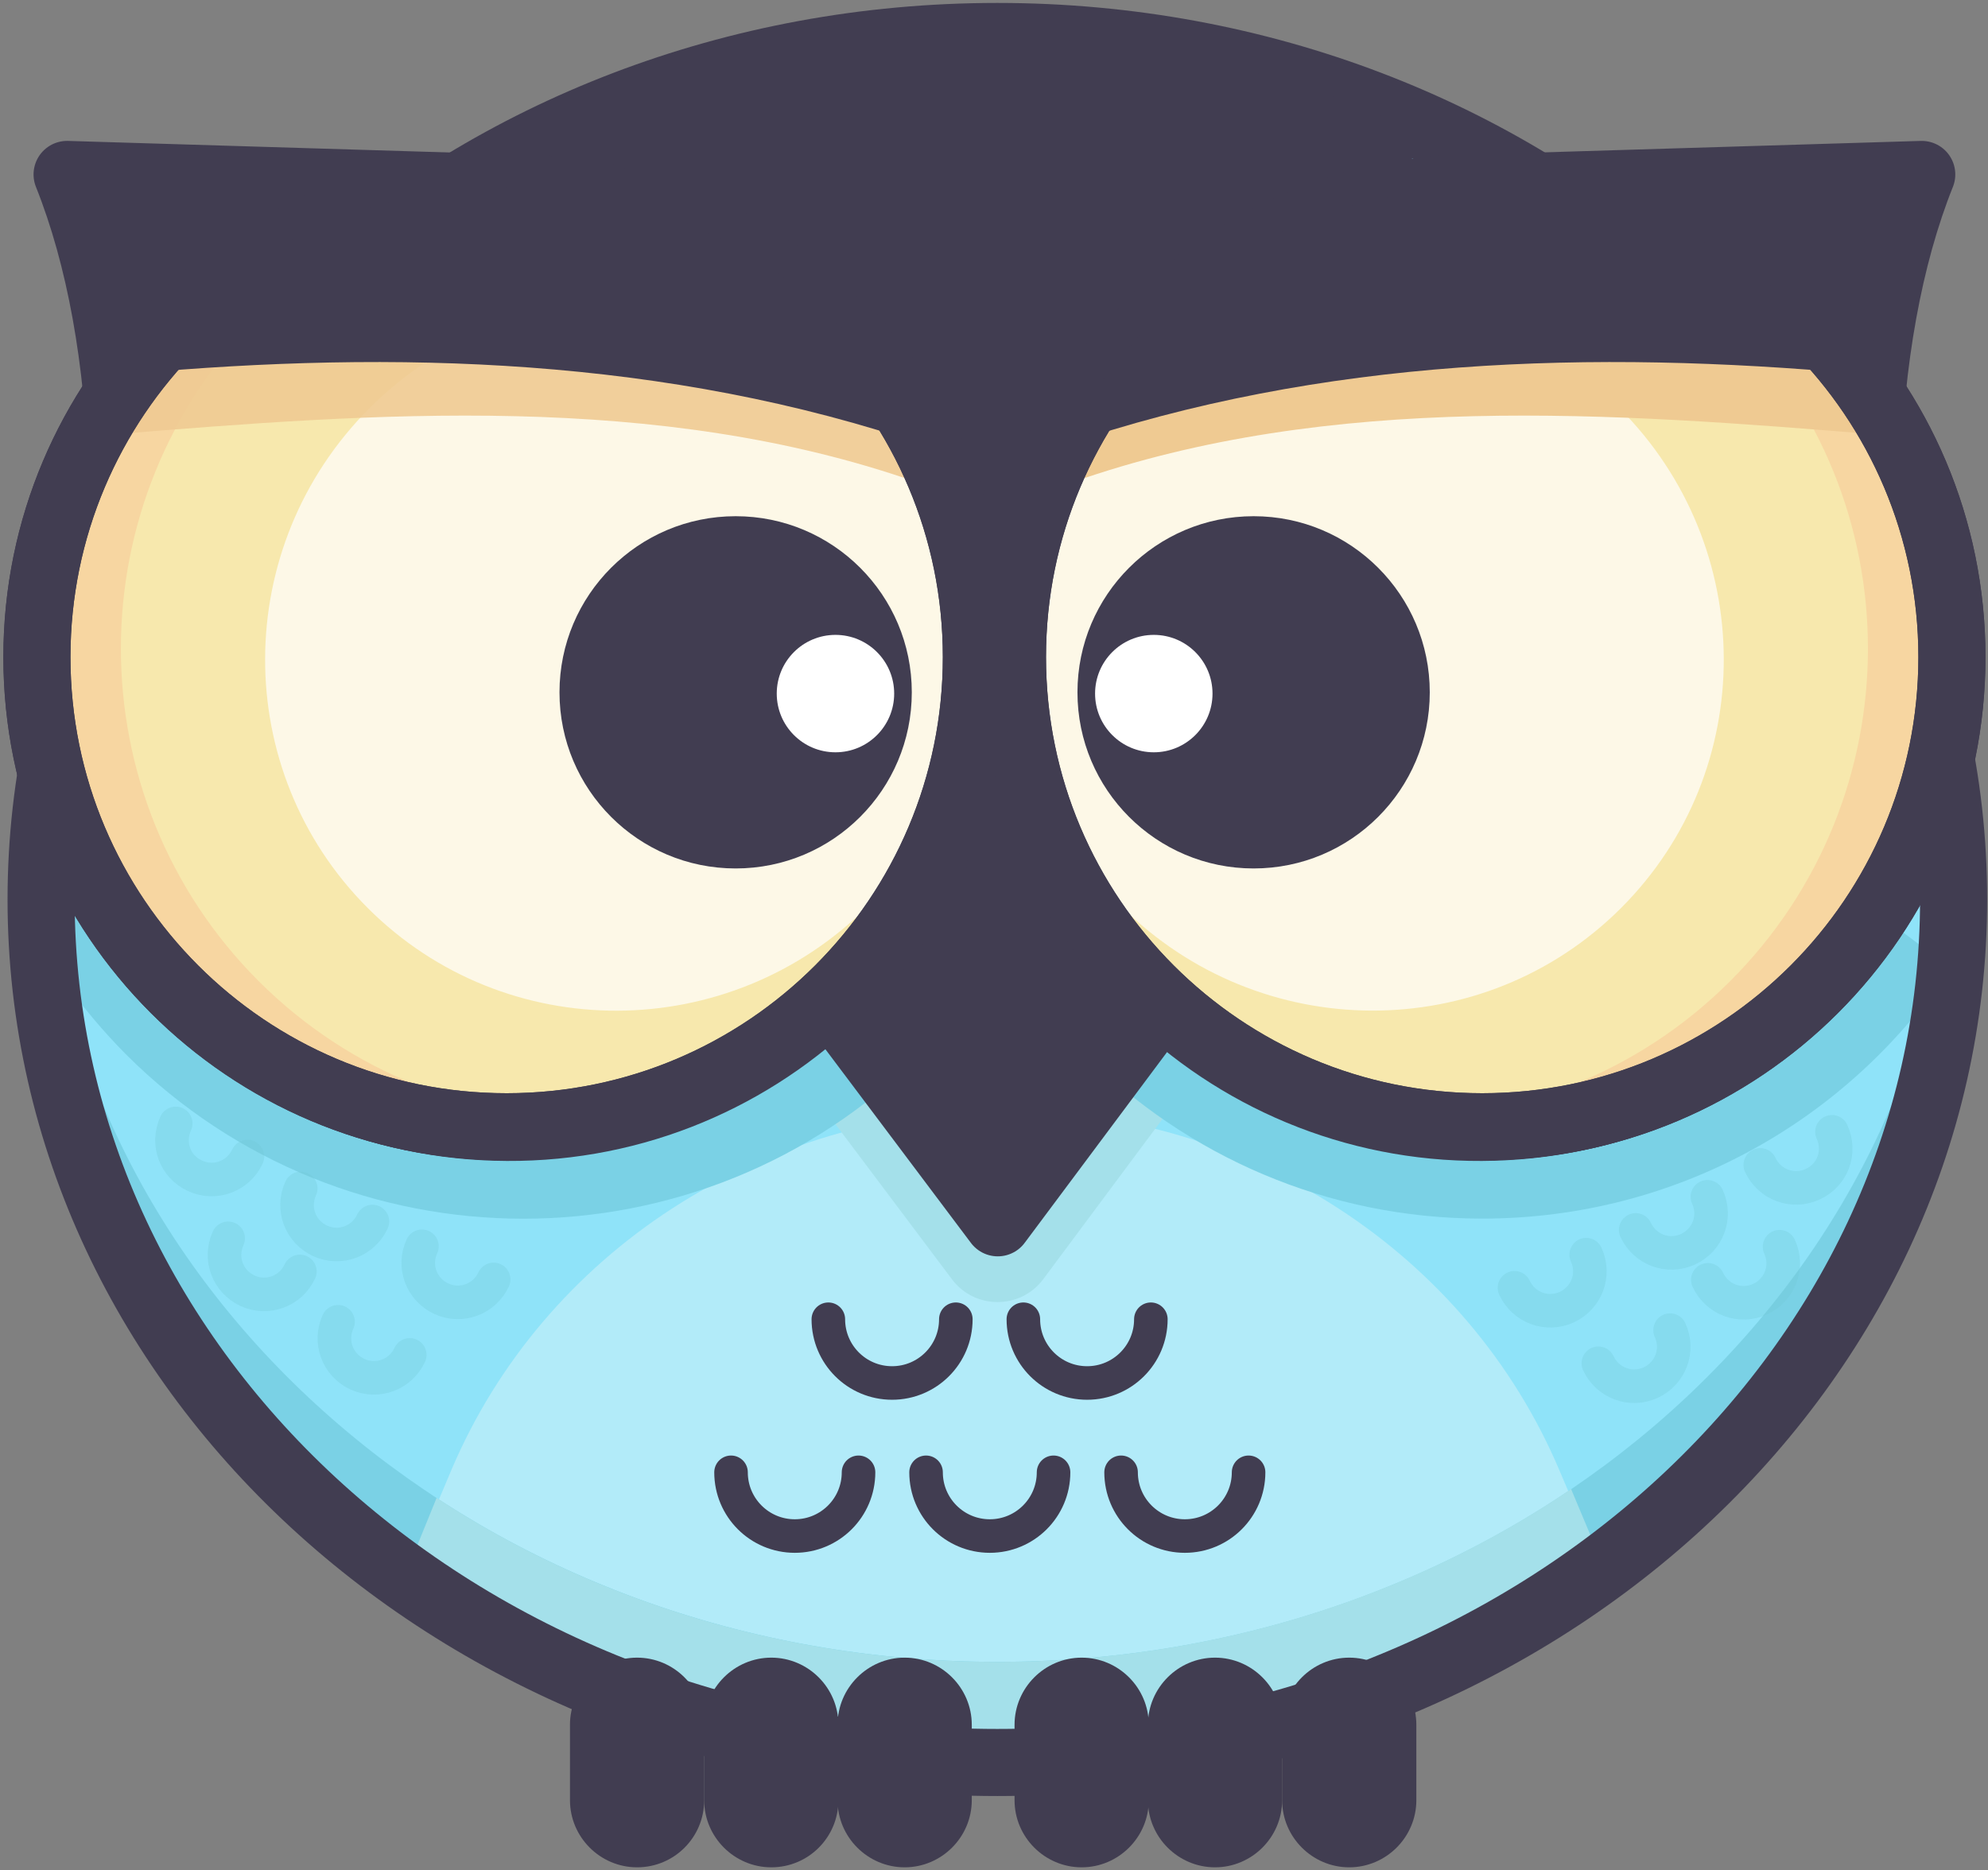 <svg width="474" height="446" viewBox="0 0 474 446" fill="none" xmlns="http://www.w3.org/2000/svg">
<rect x="0" y="0" width="474" height="446" fill="#808080" stroke="none"/>
<g id="Group">
<path id="XMLID 2" d="M237.8 420.3C363.721 420.3 465.8 328.16 465.8 214.5C465.8 100.84 363.721 8.7 237.8 8.7C111.879 8.7 9.8 100.84 9.8 214.5C9.8 328.16 111.879 420.3 237.8 420.3Z" fill="#8FE3F9"/>
<path id="XMLID 188" d="M237.8 420.3C363.721 420.3 465.8 328.16 465.8 214.5C465.8 100.84 363.721 8.7 237.8 8.7C111.879 8.7 9.8 100.84 9.8 214.5C9.8 328.16 111.879 420.3 237.8 420.3Z" fill="#8FE3F9"/>
<path id="XMLID 193" d="M243.8 416.3C295.9 416.3 343.9 401 382.3 375.3L371.8 350.6C349.8 298.7 297.6 264.8 239.7 264.8C181.8 264.8 129.6 298.7 107.6 350.6L99 371C138.3 399.3 188.8 416.3 243.8 416.3Z" fill="#B2EBF9"/>
<path id="XMLID 189" d="M237.7 197.3L194.1 261.3L227 305.1C232.4 312.3 243.3 312.3 248.7 305.1L281.3 261.3L237.7 197.3Z" fill="#A4E0EA"/>
<path id="XMLID 192" d="M237.8 396.3C116.3 396.3 17.1 310.6 10.2 202.5C9.9 206.5 9.8 210.5 9.8 214.5C9.8 328.1 111.9 420.3 237.8 420.3C363.7 420.3 465.8 328.2 465.8 214.5C465.8 210.5 465.7 206.5 465.4 202.5C458.5 310.6 359.2 396.3 237.8 396.3Z" fill="#7AD1E5"/>
<path id="XMLID 76" d="M374.6 355.1C336.5 380.9 289.1 396.3 237.8 396.3C187.8 396.3 141.6 381.8 104.1 357.2L99.1 369.5C138.5 398.7 188.9 416.3 243.9 416.3C293.6 416.3 339.6 401.9 377.1 377.5C378.9 376.3 380.6 375 382.4 373.7L374.6 355.1Z" fill="#A4E0EA"/>
<path id="XMLID 186" d="M4.2 215.2C10.6 228.3 19.2 240.5 30 251.4C82.3 303.7 167.2 303.7 219.5 251.4C263.3 207.6 270.4 141.1 241 89.9" fill="#7AD1E5"/>
<path id="XMLID 185" d="M465 230.8C441 266.9 400 290.6 353.4 290.6C279.4 290.6 219.4 230.6 219.4 156.6C219.4 123.6 231.3 93.4 251.1 70" fill="#7AD1E5"/>
<path id="XMLID 75" d="M237.8 420.3C363.721 420.3 465.8 328.16 465.8 214.5C465.8 100.84 363.721 8.7 237.8 8.7C111.879 8.7 9.8 100.84 9.8 214.5C9.8 328.16 111.879 420.3 237.8 420.3Z" stroke="#413D51" stroke-width="16" stroke-miterlimit="10" stroke-linecap="round" stroke-linejoin="round"/>
<path id="XMLID 74" d="M237.7 169.3L194.1 233.3L237.9 291.6L281.4 233.3L237.7 169.3Z" fill="#413D51"/>
<path id="XMLID 73" d="M237.7 169.3L194.1 233.3L237.9 291.6L281.4 233.3L237.7 169.3Z" stroke="#413D51" stroke-width="16" stroke-miterlimit="10" stroke-linecap="round" stroke-linejoin="round"/>
<path id="XMLID 72" d="M336.7 30.9C306.7 16.9 272.6 9 236.7 9C200.8 9 166.7 16.9 136.7 30.9V171H336.7V30.9Z" fill="#413D51"/>
<g id="XMLID 58">
<path id="XMLID 71" d="M349.5 44.9L458.2 41.6C442.5 80.9 440.4 140 454.1 204.6C436.7 241.4 399.7 267.5 356.2 268.8C294.4 270.7 242.7 222.1 240.9 160.2C239 98.4 287.6 46.8 349.5 44.9Z" fill="#413D51"/>
<path id="XMLID 70" d="M349.5 44.9L458.2 41.6C442.5 80.9 440.4 140 454.1 204.6C436.7 241.4 399.7 267.5 356.2 268.8C294.4 270.7 242.7 222.1 240.9 160.2C239 98.4 287.6 46.8 349.5 44.9Z" stroke="#413D51" stroke-width="16" stroke-miterlimit="10" stroke-linecap="round" stroke-linejoin="round"/>
<path id="XMLID 69" d="M353.4 268.7C415.256 268.7 465.4 218.556 465.4 156.7C465.4 94.844 415.256 44.7 353.4 44.7C291.544 44.7 241.4 94.844 241.4 156.7C241.4 218.556 291.544 268.7 353.4 268.7Z" fill="#F7E8AD"/>
<path id="XMLID 5" d="M353.4 268.7C415.256 268.7 465.4 218.556 465.4 156.7C465.4 94.844 415.256 44.7 353.4 44.7C291.544 44.7 241.4 94.844 241.4 156.7C241.4 218.556 291.544 268.7 353.4 268.7Z" fill="#F7E8AD"/>
<path id="XMLID 86" d="M432.6 77.5C411.1 56 382.9 45.1 354.7 44.7C375.9 48.8 396.2 59 412.6 75.5C456.3 119.2 456.3 190.1 412.6 233.9C390.4 256.1 361.2 267 332.2 266.7C367.5 273.5 405.3 263.2 432.6 235.9C476.3 192.1 476.3 121.2 432.6 77.5Z" fill="#F7D6A1"/>
<path id="XMLID 3" opacity="0.7" d="M386.521 216.522C419.325 183.718 419.135 130.343 386.097 97.305C353.059 64.267 299.683 64.077 266.88 96.88C234.076 129.684 234.266 183.059 267.304 216.097C300.342 249.135 353.717 249.325 386.521 216.522Z" fill="white"/>
<path id="XMLID 12" d="M447.4 103.6C444.3 99.6 438.3 88.6 434.6 84.9C390.6 41.5 319.7 41.9 276.3 86C267.7 94.7 260.8 104.5 255.7 115C317.4 93.3 385 98.5 447.4 103.6Z" fill="#EFCA92"/>
<path id="XMLID 68" d="M353.4 268.7C415.256 268.7 465.4 218.556 465.4 156.7C465.4 94.844 415.256 44.7 353.4 44.7C291.544 44.7 241.4 94.844 241.4 156.7C241.4 218.556 291.544 268.7 353.4 268.7Z" stroke="#413D51" stroke-width="16" stroke-miterlimit="10" stroke-linecap="round" stroke-linejoin="round"/>
<path id="XMLID 67" d="M353.4 268.7C415.256 268.7 465.4 218.556 465.4 156.7C465.4 94.844 415.256 44.7 353.4 44.7C291.544 44.7 241.4 94.844 241.4 156.7C241.4 218.556 291.544 268.7 353.4 268.7Z" stroke="#413D51" stroke-width="16" stroke-miterlimit="10" stroke-linecap="round" stroke-linejoin="round"/>
<path id="XMLID 66" d="M442.7 89.1C439.6 85.1 436.3 81.2 432.6 77.5C388.9 33.8 318 33.8 274.2 77.5C265.5 86.2 258.6 95.9 253.4 106.3C315.4 85.1 380.3 83.5 442.7 89.1Z" fill="#413D51"/>
<g id="eye_left">
<path id="XMLID 57" d="M298.9 207.1C322.096 207.1 340.9 188.296 340.9 165.1C340.9 141.904 322.096 123.1 298.9 123.1C275.704 123.1 256.9 141.904 256.9 165.1C256.9 188.296 275.704 207.1 298.9 207.1Z" fill="#413D51"/>
<path id="XMLID 56" d="M275.1 179.4C282.832 179.4 289.1 173.132 289.1 165.4C289.1 157.668 282.832 151.4 275.1 151.4C267.368 151.4 261.1 157.668 261.1 165.4C261.1 173.132 267.368 179.4 275.1 179.4Z" fill="white"/>
</g>
</g>
<g id="XMLID 26">
<path id="XMLID 89" d="M124.8 44.9L16 41.6C31.7 80.9 33.8 140 20.1 204.6C37.5 241.4 74.5 267.5 118 268.8C179.8 270.7 231.5 222.1 233.3 160.2C235.2 98.4 186.6 46.8 124.8 44.9Z" fill="#413D51"/>
<path id="XMLID 88" d="M124.8 44.9L16 41.6C31.7 80.9 33.8 140 20.1 204.6C37.5 241.4 74.5 267.5 118 268.8C179.8 270.7 231.5 222.1 233.3 160.2C235.2 98.4 186.6 46.8 124.8 44.9Z" stroke="#413D51" stroke-width="16" stroke-miterlimit="10" stroke-linecap="round" stroke-linejoin="round"/>
<path id="XMLID 87" d="M120.8 268.7C182.656 268.7 232.8 218.556 232.8 156.7C232.8 94.844 182.656 44.7 120.8 44.7C58.944 44.7 8.8 94.844 8.8 156.7C8.8 218.556 58.944 268.7 120.8 268.7Z" fill="#F7E8AD"/>
<path id="XMLID 84" d="M120.8 268.7C182.656 268.7 232.8 218.556 232.8 156.7C232.8 94.844 182.656 44.7 120.8 44.7C58.944 44.7 8.8 94.844 8.8 156.7C8.8 218.556 58.944 268.7 120.8 268.7Z" fill="#F7E8AD"/>
<path id="XMLID 65" d="M41.6 77.5C63.1 56 91.3 45.1 119.5 44.7C98.3 48.8 78 59 61.6 75.5C17.9 119.2 17.9 190.1 61.6 233.9C83.8 256.1 113 267 142 266.7C106.7 273.5 68.9 263.2 41.6 235.9C-2.1 192.1 -2.1 121.2 41.6 77.5Z" fill="#F7D6A1"/>
<path id="XMLID 64" opacity="0.7" d="M206.907 216.118C239.945 183.08 240.135 129.704 207.331 96.901C174.527 64.097 121.152 64.287 88.114 97.325C55.076 130.363 54.886 183.738 87.69 216.542C120.493 249.346 173.869 249.156 206.907 216.118Z" fill="white"/>
<path id="XMLID 63" opacity="0.89" d="M26.9 103.6C30 99.6 36 88.6 39.7 84.9C83.7 41.5 154.6 41.9 198 86C206.6 94.7 213.5 104.5 218.6 115C156.8 93.3 89.2 98.5 26.9 103.6Z" fill="#EFCA92"/>
<path id="XMLID 62" d="M120.8 268.7C182.656 268.7 232.8 218.556 232.8 156.7C232.8 94.844 182.656 44.7 120.8 44.7C58.944 44.7 8.8 94.844 8.8 156.7C8.8 218.556 58.944 268.7 120.8 268.7Z" stroke="#413D51" stroke-width="16" stroke-miterlimit="10" stroke-linecap="round" stroke-linejoin="round"/>
<path id="XMLID 61" d="M120.8 268.7C182.656 268.7 232.8 218.556 232.8 156.7C232.8 94.844 182.656 44.7 120.8 44.7C58.944 44.7 8.8 94.844 8.8 156.7C8.8 218.556 58.944 268.7 120.8 268.7Z" stroke="#413D51" stroke-width="16" stroke-miterlimit="10" stroke-linecap="round" stroke-linejoin="round"/>
<path id="XMLID 60" d="M31.6 89.1C34.7 85.1 38 81.2 41.7 77.5C85.4 33.8 156.3 33.8 200.1 77.5C208.8 86.2 215.7 95.9 220.9 106.3C158.9 85.1 93.9 83.5 31.6 89.1Z" fill="#413D51"/>
<g id="eye_right">
<path id="XMLID 59" d="M175.4 207.1C198.596 207.1 217.4 188.296 217.4 165.1C217.4 141.904 198.596 123.1 175.4 123.1C152.204 123.1 133.4 141.904 133.4 165.1C133.4 188.296 152.204 207.1 175.4 207.1Z" fill="#413D51"/>
<path id="XMLID 37" d="M199.2 179.4C206.932 179.4 213.2 173.132 213.2 165.4C213.2 157.668 206.932 151.4 199.2 151.4C191.468 151.4 185.2 157.668 185.2 165.4C185.2 173.132 191.468 179.4 199.2 179.4Z" fill="white"/>
</g>
</g>
<path id="XMLID 19" d="M183.9 445.3C175.1 445.3 167.9 438.1 167.9 429.3V411.3C167.9 402.5 175.1 395.3 183.9 395.3C192.7 395.3 199.9 402.5 199.9 411.3V429.3C199.9 438.1 192.8 445.3 183.9 445.3Z" fill="#413D51"/>
<path id="XMLID 17" d="M151.9 445.3C143.1 445.3 135.9 438.1 135.9 429.3V411.3C135.9 402.5 143.1 395.3 151.9 395.3C160.7 395.3 167.9 402.5 167.9 411.3V429.3C167.9 438.1 160.8 445.3 151.9 445.3Z" fill="#413D51"/>
<path id="XMLID 16" d="M215.7 445.3C206.9 445.3 199.7 438.1 199.7 429.3V411.3C199.7 402.5 206.9 395.3 215.7 395.3C224.5 395.3 231.7 402.5 231.7 411.3V429.3C231.7 438.1 224.5 445.3 215.7 445.3Z" fill="#413D51"/>
<path id="XMLID 15" d="M257.9 445.3C249.1 445.3 241.9 438.1 241.9 429.3V411.3C241.9 402.5 249.1 395.3 257.9 395.3C266.7 395.3 273.9 402.5 273.9 411.3V429.3C273.9 438.1 266.7 445.3 257.9 445.3Z" fill="#413D51"/>
<path id="XMLID 14" d="M289.7 445.3C280.9 445.3 273.7 438.1 273.7 429.3V411.3C273.7 402.5 280.9 395.3 289.7 395.3C298.5 395.3 305.7 402.5 305.7 411.3V429.3C305.7 438.1 298.5 445.3 289.7 445.3Z" fill="#413D51"/>
<path id="XMLID 13" d="M321.7 445.3C312.9 445.3 305.7 438.1 305.7 429.3V411.3C305.7 402.5 312.9 395.3 321.7 395.3C330.5 395.3 337.7 402.5 337.7 411.3V429.3C337.7 438.1 330.5 445.3 321.7 445.3Z" fill="#413D51"/>
<path id="XMLID 11" d="M227.9 314.6C227.9 323 221.1 329.8 212.7 329.8C204.3 329.8 197.5 323 197.5 314.6" stroke="#413D51" stroke-width="8" stroke-miterlimit="10" stroke-linecap="round" stroke-linejoin="round"/>
<path id="XMLID 9" d="M274.4 314.6C274.4 323 267.6 329.8 259.2 329.8C250.8 329.8 244 323 244 314.6" stroke="#413D51" stroke-width="8" stroke-miterlimit="10" stroke-linecap="round" stroke-linejoin="round"/>
<path id="XMLID 10" opacity="0.31" d="M59 275.8C56.8 280.5 51.3 282.6 46.5 280.4C41.7 278.2 39.7 272.7 41.9 267.9" stroke="#72C8D6" stroke-width="8" stroke-miterlimit="10" stroke-linecap="round" stroke-linejoin="round"/>
<path id="XMLID 1" opacity="0.31" d="M88.8 291.3C86.6 296 81.1 298.1 76.3 295.9C71.6 293.7 69.5 288.2 71.7 283.4" stroke="#72C8D6" stroke-width="8" stroke-miterlimit="10" stroke-linecap="round" stroke-linejoin="round"/>
<path id="XMLID 78" opacity="0.31" d="M71.5 303.2C69.3 307.9 63.8 310 59 307.8C54.3 305.6 52.2 300.1 54.4 295.3" stroke="#72C8D6" stroke-width="8" stroke-miterlimit="10" stroke-linecap="round" stroke-linejoin="round"/>
<path id="XMLID 77" opacity="0.31" d="M97.7 323.1C95.5 327.8 90 329.9 85.2 327.7C80.5 325.5 78.4 320 80.6 315.2" stroke="#72C8D6" stroke-width="8" stroke-miterlimit="10" stroke-linecap="round" stroke-linejoin="round"/>
<path id="XMLID 79" opacity="0.31" d="M117.7 305.1C115.5 309.8 110 311.9 105.2 309.7C100.5 307.5 98.4 302 100.6 297.2" stroke="#72C8D6" stroke-width="8" stroke-miterlimit="10" stroke-linecap="round" stroke-linejoin="round"/>
<path id="XMLID 85" opacity="0.31" d="M419.7 277.8C421.9 282.5 427.4 284.6 432.2 282.4C437 280.2 439 274.7 436.8 269.9" stroke="#72C8D6" stroke-width="8" stroke-miterlimit="10" stroke-linecap="round" stroke-linejoin="round"/>
<path id="XMLID 83" opacity="0.31" d="M390 293.3C392.2 298 397.7 300.1 402.5 297.9C407.2 295.7 409.3 290.2 407.1 285.4" stroke="#72C8D6" stroke-width="8" stroke-miterlimit="10" stroke-linecap="round" stroke-linejoin="round"/>
<path id="XMLID 82" opacity="0.31" d="M407.2 305.2C409.4 309.9 414.9 312 419.7 309.8C424.4 307.6 426.5 302.1 424.3 297.3" stroke="#72C8D6" stroke-width="8" stroke-miterlimit="10" stroke-linecap="round" stroke-linejoin="round"/>
<path id="XMLID 81" opacity="0.31" d="M381.1 325.1C383.3 329.8 388.8 331.9 393.6 329.7C398.3 327.5 400.4 322 398.2 317.2" stroke="#72C8D6" stroke-width="8" stroke-miterlimit="10" stroke-linecap="round" stroke-linejoin="round"/>
<path id="XMLID 80" opacity="0.31" d="M361.1 307.1C363.3 311.8 368.8 313.9 373.6 311.7C378.3 309.5 380.4 304 378.2 299.2" stroke="#72C8D6" stroke-width="8" stroke-miterlimit="10" stroke-linecap="round" stroke-linejoin="round"/>
<path id="XMLID 8" d="M204.7 351.1C204.7 359.5 197.9 366.3 189.5 366.3C181.1 366.3 174.3 359.5 174.3 351.1" stroke="#413D51" stroke-width="8" stroke-miterlimit="10" stroke-linecap="round" stroke-linejoin="round"/>
<path id="XMLID 7" d="M251.2 351.1C251.2 359.5 244.4 366.3 236 366.3C227.6 366.3 220.8 359.5 220.8 351.1" stroke="#413D51" stroke-width="8" stroke-miterlimit="10" stroke-linecap="round" stroke-linejoin="round"/>
<path id="XMLID 6" d="M297.7 351.1C297.7 359.5 290.9 366.3 282.5 366.3C274.1 366.3 267.3 359.5 267.3 351.1" stroke="#413D51" stroke-width="8" stroke-miterlimit="10" stroke-linecap="round" stroke-linejoin="round"/>
</g>
</svg>
